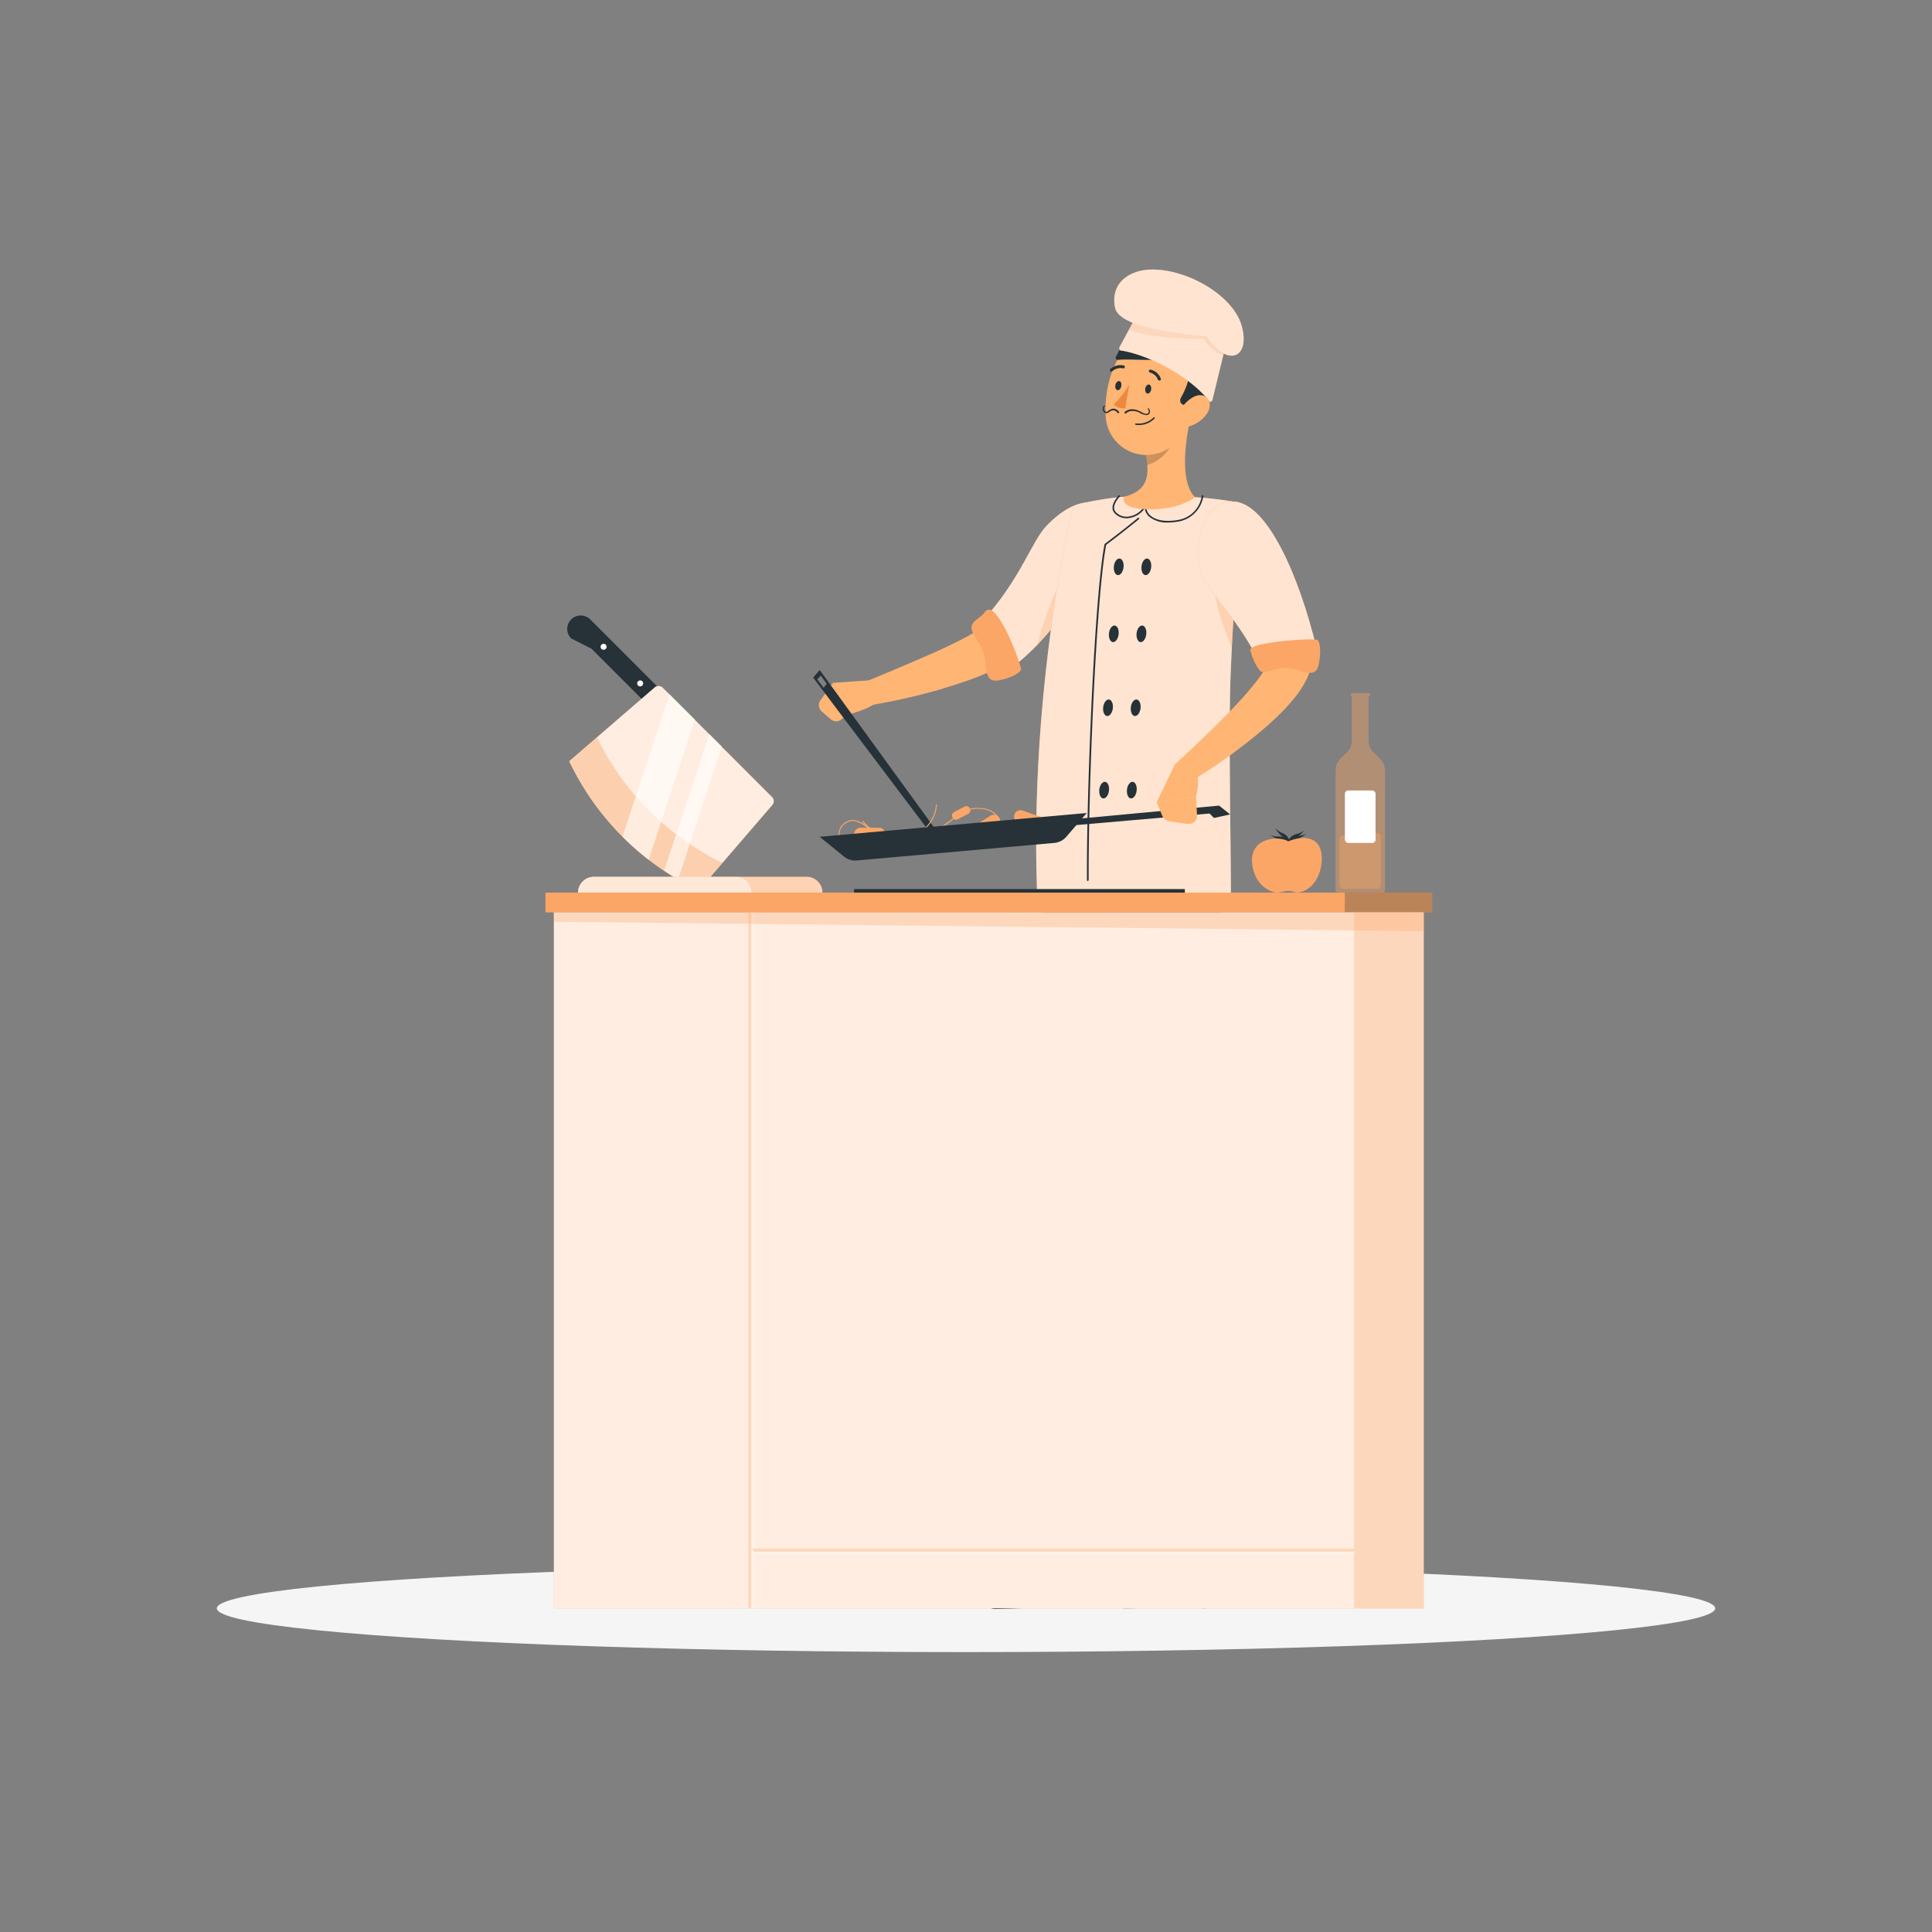 <svg xmlns="http://www.w3.org/2000/svg" viewBox="0 0 500 500"><rect x="0" y="0" width="500" height="500" fill="#808080" stroke="none"/><g id="freepik--Shadow--inject-8"><ellipse id="freepik--path--inject-8" cx="250" cy="416.24" rx="193.89" ry="11.32" style="fill:#f5f5f5"></ellipse></g><g id="freepik--Character--inject-8"><polygon points="279.5 407.83 271.36 407.9 270.12 389.06 278.26 388.98 279.5 407.83" style="fill:#ffb573"></polygon><path d="M270.92,407l9.15-.08a.58.58,0,0,1,.61.55l.51,7.23a1.44,1.44,0,0,1-1.41,1.46c-3.19,0-4.71-.2-8.73-.16-2.48,0-9.86.38-13.28.41s-3.35-3.34-1.9-3.66c6.48-1.44,11.37-3.4,13.66-5.23A2.32,2.32,0,0,1,270.92,407Z" style="fill:#263238"></path><polygon points="278.27 388.99 270.12 389.07 270.76 398.78 278.91 398.7 278.27 388.99" style="opacity:0.2"></polygon><path d="M274.5,201.24s-10.1,71.63-12.18,94.89c-2.28,25.46,4.89,100.66,4.89,100.66l14.89-.8s-.89-69.21,3.68-94.08c5-27,17.81-100.67,17.81-100.67Z" style="fill:#263238"></path><path d="M291.33,236.6c-8.67,13.67-5.22,36.1-2.16,46.48,2.77-15.46,6.14-34.58,8.92-50.45C296.89,229.73,296,229.31,291.33,236.6Z" style="opacity:0.3"></path><polygon points="282.53 396.15 266.59 397.01 264.88 390.98 283.21 391.15 282.53 396.15" style="fill:#FBA666"></polygon><path d="M268.05,408.41a10.59,10.59,0,0,0,2.17-.31.19.19,0,0,0,.14-.15.19.19,0,0,0-.08-.19c-.26-.18-2.58-1.73-3.57-1.33a.72.72,0,0,0-.44.54,1,1,0,0,0,.25,1A2.17,2.17,0,0,0,268.05,408.41Zm1.64-.58c-1.45.3-2.52.27-2.91-.11a.67.67,0,0,1-.14-.67.34.34,0,0,1,.21-.27C267.38,406.56,268.74,407.24,269.69,407.83Z" style="fill:#FBA666"></path><path d="M270.17,408.1a.15.15,0,0,0,.09,0,.18.18,0,0,0,.1-.15c0-.1.17-2.44-.66-3.23a1,1,0,0,0-.81-.26.74.74,0,0,0-.68.59c-.18.89,1.05,2.57,1.87,3.05A.15.15,0,0,0,270.17,408.1ZM269,404.81a.58.58,0,0,1,.41.17c.5.46.57,1.81.56,2.58-.71-.59-1.53-1.88-1.42-2.46,0-.11.09-.24.36-.28Z" style="fill:#FBA666"></path><path d="M284.84,140.36a155.17,155.17,0,0,1-10,15.9c-1.84,2.55-3.77,5.08-5.91,7.53a44.52,44.52,0,0,1-7.55,7.16c-.37.28-.84.57-1.27.84s-.79.44-1.19.67c-.77.43-1.55.83-2.3,1.17-1.53.72-3,1.3-4.52,1.89-3,1.16-6,2-8.94,2.95a160,160,0,0,1-18,4.05l-1.64-5.89c5.52-2.3,11.1-4.61,16.51-7,2.71-1.18,5.39-2.41,7.95-3.69,1.26-.64,2.53-1.3,3.68-2,.61-.33,1.15-.67,1.67-1,.24-.17.57-.35.75-.5s.37-.27.59-.47a40.58,40.58,0,0,0,5.18-5.71c1.7-2.21,3.37-4.57,5-7,3.2-4.82,6.33-9.93,9.24-14.89Z" style="fill:#ffb573"></path><path d="M270.73,136.2c-3.74,3.94-6.79,14-16.5,24.51l4.65,13.79c12.51-6.25,28.28-32.16,28.34-37.6C287.31,128.78,279.39,127.07,270.73,136.2Z" style="fill:#FBA666"></path><path d="M270.73,136.2c-3.74,3.94-6.79,14-16.5,24.51l4.65,13.79c12.51-6.25,28.28-32.16,28.34-37.6C287.31,128.78,279.39,127.07,270.73,136.2Z" style="fill:#fff;opacity:0.7"></path><path d="M280.62,142.77c-6.37,5.7-9.65,14.82-12.16,24.1a105.4,105.4,0,0,0,13.84-18.62Z" style="fill:#FBA666;opacity:0.3"></path><polygon points="311.77 407.91 303.63 407.91 302.57 389.06 310.71 389.06 311.77 407.91" style="fill:#ffb573"></polygon><path d="M303.2,407h9.15a.58.58,0,0,1,.6.56l.45,7.23a1.45,1.45,0,0,1-1.43,1.45c-3.18-.06-4.7-.24-8.73-.24-2.47,0-8.68.25-12.09.25s-3.32-3.37-1.88-3.68c6.5-1.37,10.23-3.26,12.53-5.07A2.29,2.29,0,0,1,303.2,407Z" style="fill:#263238"></path><polygon points="310.72 389.06 302.57 389.06 303.12 398.78 311.26 398.78 310.72 389.06" style="opacity:0.2"></polygon><path d="M290.4,200.83s-.78,62.21.54,85.52c1.45,25.53,8.69,110.09,8.69,110.09h14.91s-.44-82.5.45-107.77c1-27.43,2-87.84,2-87.84Z" style="fill:#263238"></path><polygon points="315.14 396.44 299.03 396.44 298.13 390.78 315.92 391.66 315.14 396.44" style="fill:#FBA666"></polygon><path d="M300.32,408.39a10.65,10.65,0,0,0,2.17-.29.19.19,0,0,0,.14-.15.19.19,0,0,0-.08-.19c-.26-.18-2.56-1.76-3.56-1.37a.72.72,0,0,0-.44.54,1.07,1.07,0,0,0,.24,1A2.2,2.2,0,0,0,300.32,408.39Zm1.65-.57c-1.46.29-2.53.25-2.91-.13a.7.7,0,0,1-.14-.68.35.35,0,0,1,.21-.27C299.67,406.53,301,407.22,302,407.82Z" style="fill:#FBA666"></path><path d="M302.44,408.1l.09,0a.18.18,0,0,0,.1-.15c0-.1.19-2.44-.63-3.23a.92.92,0,0,0-.8-.27.73.73,0,0,0-.69.57c-.19.89,1,2.59,1.84,3.08Zm-1.11-3.3a.58.58,0,0,1,.41.17,4.15,4.15,0,0,1,.53,2.58c-.7-.59-1.51-1.88-1.39-2.47,0-.11.09-.24.36-.27Z" style="fill:#FBA666"></path><path d="M224.91,176.07l-9.36.65,3.5,8.31s8.68-2,8.6-4.8Z" style="fill:#ffb573"></path><path d="M212.66,184.12l2.3,2a2.15,2.15,0,0,0,2.87,0l1.22-1.09-3.5-8.31-3.23,4.53A2.16,2.16,0,0,0,212.66,184.12Z" style="fill:#ffb573"></path><path d="M212.14,173.4l-1.7,1.95,30,39.77h2Zm1,4.6-1.63-2.17.9-1,1.55,2.13Z" style="fill:#263238"></path><path d="M268.39,230.67l50.1,3c.31-3.89-.67-43.06,0-59.17.46-10.82,1.24-29.1,3.95-41.42v0a2.57,2.57,0,0,0-2.06-3.09c-.78-.13-1.7-.28-2.71-.42-2.63-.39-5.92-.78-9.15-.94a163.17,163.17,0,0,0-18.51,0c-2.84.27-5.62.74-7.84,1.17-.92.18-1.71.36-2.37.51a3.54,3.54,0,0,0-2.62,2.66C275.06,142.57,266.69,183.7,268.39,230.67Z" style="fill:#FBA666"></path><path d="M268.39,230.67l50.1,3c.31-3.89-.67-43.06,0-59.17.46-10.82,1.24-29.1,3.95-41.42v0a2.57,2.57,0,0,0-2.06-3.09c-.78-.13-1.7-.28-2.71-.42-2.63-.39-5.92-.78-9.15-.94a163.17,163.17,0,0,0-18.51,0c-2.84.27-5.62.74-7.84,1.17-.92.18-1.71.36-2.37.51a3.54,3.54,0,0,0-2.62,2.66C275.06,142.57,266.69,183.7,268.39,230.67Z" style="fill:#fff;opacity:0.7"></path><path d="M325.56,135.66c1,1.49,1.78,2.84,2.6,4.28s1.59,2.86,2.35,4.3c1.49,2.91,2.89,5.88,4.13,8.94a93.24,93.24,0,0,1,3.31,9.45c.43,1.65.86,3.29,1.17,5l.13.63.07.32,0,.19.06.38a9.87,9.87,0,0,1,0,2.71,13.23,13.23,0,0,1-1.17,3.8,26.16,26.16,0,0,1-3.22,5c-1.13,1.39-2.29,2.66-3.48,3.86A91.47,91.47,0,0,1,324.2,191a142.79,142.79,0,0,1-15.75,11.05l-3.62-4.92c4.52-4.16,9-8.48,13.27-12.82,2.1-2.2,4.17-4.39,6-6.66.92-1.12,1.79-2.24,2.54-3.35a15.56,15.56,0,0,0,1.66-3.06,1.66,1.66,0,0,0,.16-.7.78.78,0,0,0,0,.38V171s0-.06,0-.09l-.08-.26-.15-.5c-.36-1.35-.84-2.7-1.3-4.05-1-2.72-2.15-5.42-3.38-8.11s-2.59-5.36-4-8q-1-2-2.15-3.95l-2.2-3.8Z" style="fill:#ffb573"></path><path d="M314.33,147.64c-1.12,6.54,3,16.62,4.47,20,.2-4.12.46-8.72.83-13.4Z" style="fill:#FBA666;opacity:0.3"></path><path d="M319.57,129.84c-8.29-.61-11,11.28-8.88,17.81,1.76,5.47,8.56,11,14.72,22.64l15.4-2.14C336.23,148.81,327.93,130.45,319.57,129.84Z" style="fill:#FBA666"></path><path d="M319.57,129.84c-8.29-.61-11,11.28-8.88,17.81,1.76,5.47,8.56,11,14.72,22.64l15.4-2.14C336.23,148.81,327.93,130.45,319.57,129.84Z" style="fill:#fff;opacity:0.7"></path><path d="M304,198l-4.65,9.58,10.17-1.41s2-7.12-1.76-7.85l-1.26-.93A1.68,1.68,0,0,0,304,198Z" style="fill:#ffb573"></path><path d="M227.47,217.55h-4.75a1.67,1.67,0,0,1-1.67-1.67h0a1.68,1.68,0,0,1,1.67-1.67h4.75a1.69,1.69,0,0,1,1.67,1.67h0A1.68,1.68,0,0,1,227.47,217.55Z" style="fill:#FBA666"></path><path d="M258.1,213.94l-4,2.55a1.67,1.67,0,0,1-2.31-.51h0a1.68,1.68,0,0,1,.51-2.3l4-2.56a1.68,1.68,0,0,1,2.3.51h0A1.68,1.68,0,0,1,258.1,213.94Z" style="fill:#FBA666"></path><path d="M234.44,216.76c-9,0-11.16-4-11.25-4.19l.24-.13c0,.05,2.21,4.05,11,4.05h1c5.2-.17,8.14-2.4,10.74-4.36,2.35-1.78,4.39-3.31,7.55-3a6,6,0,0,1,4.47,2,4.69,4.69,0,0,1,.83,3.47l-.26-.05a4.48,4.48,0,0,0-.78-3.26,5.74,5.74,0,0,0-4.28-1.94c-3.06-.26-5.06,1.25-7.37,3-2.63,2-5.6,4.24-10.89,4.41Z" style="fill:#FBA666"></path><path d="M217.44,218.73s-1.85-4.65,1.95-6.23c2-.84,3.74.39,5.76,1.82s4.56,3.24,7.86,2.78c9-1.24,9.23-8.81,9.23-8.89h.26c0,.08-.26,7.88-9.45,9.15-3.41.47-5.88-1.28-8.06-2.82-2-1.38-3.63-2.58-5.5-1.8-3.55,1.48-1.88,5.71-1.81,5.89Z" style="fill:#FBA666"></path><path d="M250.56,210.62,247.93,212a1,1,0,0,1-1.41-.43h0a1,1,0,0,1,.43-1.41l2.63-1.4a1,1,0,0,1,1.41.44h0A1,1,0,0,1,250.56,210.62Z" style="fill:#FBA666"></path><path d="M268,214.42l-4.47-1.54a1.67,1.67,0,0,1-1-2.11h0a1.68,1.68,0,0,1,2.12-1l4.46,1.54a1.67,1.67,0,0,1,1,2.11h0A1.66,1.66,0,0,1,268,214.42Z" style="fill:#FBA666"></path><path d="M272.89,218.14l-51.16,4.55a4.56,4.56,0,0,1-3.29-1l-6.31-5.13,69.12-6.16-5.3,6.17A4.63,4.63,0,0,1,272.89,218.14Z" style="fill:#263238"></path><polygon points="275.36 212.23 315.5 208.49 318.36 210.77 314.17 211.69 313.05 210.54 275.21 213.81 275.36 212.23" style="fill:#263238"></polygon><path d="M302.72,212.57l4.66.67A2.13,2.13,0,0,0,309.8,211l-.28-4.83-10.17,1.41,1.38,3.41A2.52,2.52,0,0,0,302.72,212.57Z" style="fill:#ffb573"></path><path d="M302.29,135.22a7.2,7.2,0,0,1-4.86-1.49,3.53,3.53,0,0,1-1.2-2.87.19.19,0,0,1,.22-.2.21.21,0,0,1,.2.23,3,3,0,0,0,1.06,2.52c1.43,1.29,4,1.7,7.13,1.16a7.36,7.36,0,0,0,6.17-6.25.2.2,0,0,1,.23-.18.21.21,0,0,1,.19.23,7.91,7.91,0,0,1-6.52,6.62A16.5,16.5,0,0,1,302.29,135.22Z" style="fill:#263238"></path><path d="M281.51,228a.21.21,0,0,1-.21-.21c-.12-23.35,1.95-73.63,4.55-86.92a.26.26,0,0,1,.08-.13c4.37-3.25,8.52-6.67,8.56-6.7a.21.21,0,0,1,.3,0,.21.21,0,0,1,0,.29s-4.16,3.43-8.51,6.67c-2.59,13.39-4.65,63.47-4.53,86.75a.22.22,0,0,1-.21.22Z" style="fill:#263238"></path><path d="M290.77,146.84c-.15,1.18-.82,2.07-1.5,2s-1.13-1.11-1-2.29.81-2.07,1.5-2S290.91,145.66,290.77,146.84Z" style="fill:#263238"></path><path d="M297.92,146.84c-.14,1.18-.81,2.07-1.5,2s-1.13-1.11-1-2.29.82-2.07,1.5-2S298.06,145.66,297.92,146.84Z" style="fill:#263238"></path><path d="M289.5,164.18c-.15,1.18-.82,2.07-1.5,2s-1.13-1.11-1-2.29.81-2.07,1.5-2S289.64,163,289.5,164.18Z" style="fill:#263238"></path><path d="M296.65,164.18c-.14,1.18-.81,2.07-1.5,2s-1.13-1.11-1-2.29.82-2.07,1.5-2S296.79,163,296.65,164.18Z" style="fill:#263238"></path><path d="M288,183.31c-.14,1.18-.81,2.07-1.5,2s-1.13-1.1-1-2.28.82-2.07,1.5-2S288.15,182.13,288,183.31Z" style="fill:#263238"></path><path d="M295.17,183.31c-.15,1.18-.82,2.07-1.51,2s-1.12-1.1-1-2.28.81-2.07,1.5-2S295.31,182.13,295.17,183.31Z" style="fill:#263238"></path><path d="M287,204.63c-.14,1.18-.81,2.07-1.5,2s-1.12-1.11-1-2.29.81-2.07,1.5-2S287.15,203.45,287,204.63Z" style="fill:#263238"></path><path d="M294.16,204.63c-.14,1.18-.81,2.07-1.5,2s-1.13-1.11-1-2.29.81-2.07,1.5-2S294.3,203.45,294.16,204.63Z" style="fill:#263238"></path><path d="M291.5,134.12a4.06,4.06,0,0,1-3.09-1.38c-1.55-1.74,1-4.4,1.08-4.51a.2.2,0,0,1,.29,0,.21.21,0,0,1,0,.3s-2.36,2.49-1.06,3.94a3.73,3.73,0,0,0,3.66,1.15,5.39,5.39,0,0,0,3.83-2.81.21.21,0,0,1,.27-.12.2.2,0,0,1,.13.26,5.87,5.87,0,0,1-4.15,3.08A4.7,4.7,0,0,1,291.5,134.12Z" style="fill:#263238"></path><path d="M290.9,128.55c5.38-1.28,6.33-4.6,6-8.26a21.92,21.92,0,0,0-.43-2.72l6.74-5.6,4.95-4.11c-1.37,6-2.92,16.82,1.11,20.8,0,0-4.17,3.53-12.8,3.13C289.44,131.46,290.9,128.55,290.9,128.55Z" style="fill:#ffb573"></path><path d="M296.44,117.57a21.92,21.92,0,0,1,.43,2.72c2.51-.51,5.87-3.19,6.22-5.76a11.48,11.48,0,0,0,.09-2.56Z" style="opacity:0.2"></path><path d="M310.17,99.28c-1.72,7.92-2.32,12.63-7,16.24a10.54,10.54,0,0,1-17-7.58c-.61-7.37,2.31-19.08,10.64-21.32A10.65,10.65,0,0,1,310.17,99.28Z" style="fill:#ffb573"></path><path d="M290.93,106.74a3,3,0,0,1,2-.83,4.66,4.66,0,0,1,2.06.52c.63.3,1.19.74,1.79.68s.73-1,.21-1.27l.12-.23a1,1,0,0,1,.5,1,1.14,1.14,0,0,1-.24.55,1,1,0,0,1-.54.27,3.93,3.93,0,0,1-2-.66,4.19,4.19,0,0,0-1.88-.42,2.49,2.49,0,0,0-1.67.75Z" style="fill:#263238"></path><path d="M289.3,107a1.57,1.57,0,0,0-1-.8,1.8,1.8,0,0,0-1.22.42,1.35,1.35,0,0,1-.8.3.9.9,0,0,1-.72-.5,1.5,1.5,0,0,1-.16-.8.83.83,0,0,1,.13-.42.47.47,0,0,1,.42-.23v.25c-.16,0-.25.19-.26.41a1.14,1.14,0,0,0,.16.63.54.54,0,0,0,.45.31,1,1,0,0,0,.56-.25,2.15,2.15,0,0,1,1.51-.56,2,2,0,0,1,1.33,1Z" style="fill:#263238"></path><path d="M304.75,92.32c-4.29,1.45-12.27.45-15.42.82a.54.54,0,0,1-.54-.79c1.76-3.51,3.28-5.65,5-6.77,1.54-1,10.52-3.51,16.84,2.13s1.43,17,1.43,17l-5.37.12a1.22,1.22,0,0,1-1.11-1.81c1-1.79,2.23-4.44,2-6A9.86,9.86,0,0,1,304.75,92.32Z" style="fill:#263238"></path><path d="M290,90.69c7.33,1.1,18.25,6.92,23,13.19.24.31.68,0,.82-.58l3.83-15.78a.81.81,0,0,0-.12-.76c-5.76-5.51-11.5-9.4-20-10.8-.17,0-.38.12-.52.38l-7.11,13.2C289.55,90,289.63,90.64,290,90.69Z" style="fill:#FBA666"></path><path d="M290,90.69c7.33,1.1,18.25,6.92,23,13.19.24.31.68,0,.82-.58l3.83-15.78a.81.81,0,0,0-.12-.76c-5.76-5.51-11.5-9.4-20-10.8-.17,0-.38.12-.52.38l-7.11,13.2C289.55,90,289.63,90.64,290,90.69Z" style="fill:#fff;opacity:0.7"></path><path d="M317.46,86.75c-5.76-5.5-11.5-9.39-20-10.79-.18,0-.37.12-.52.38l-4.81,8.92c5.11,2.29,15.35,2.41,19.34,2.44,1.92,2.65,3.69,4,5.06,4.17l1.06-4.35A.83.83,0,0,0,317.46,86.75Z" style="fill:#FBA666;opacity:0.2"></path><path d="M312.15,87.12c-5.56-.49-22.5-2.12-23.58-7.5-1.29-6.39,3.72-9.86,9.64-9.87,9.39,0,20.88,6.81,23.1,14.45C323.7,92.47,317.89,95.39,312.15,87.12Z" style="fill:#FBA666"></path><path d="M312.15,87.12c-5.56-.49-22.5-2.12-23.58-7.5-1.29-6.39,3.72-9.86,9.64-9.87,9.39,0,20.88,6.81,23.1,14.45C323.7,92.47,317.89,95.39,312.15,87.12Z" style="fill:#fff;opacity:0.7"></path><path d="M312,107.54a8.71,8.71,0,0,1-5,3c-2.49.43-3.05-1.89-1.79-4.12,1.15-2,3.82-4.66,6.05-4.07S313.62,105.6,312,107.54Z" style="fill:#ffb573"></path><path d="M297.93,100.78c-.1.65-.53,1.13-.95,1.08s-.69-.62-.59-1.27.52-1.13.95-1.08S298,100.13,297.93,100.78Z" style="fill:#263238"></path><path d="M290.19,99.9c-.1.65-.52,1.14-.95,1.08s-.69-.61-.59-1.26.53-1.14,1-1.09S290.29,99.25,290.19,99.9Z" style="fill:#263238"></path><path d="M292.24,99.49a24.5,24.5,0,0,1-4,5.18c1,1.21,3,1,3,1Z" style="fill:#ed893e"></path><path d="M294.7,110a5.64,5.64,0,0,0,4.1-1.69.19.19,0,0,0-.29-.25,5.39,5.39,0,0,1-4.53,1.51.19.19,0,0,0-.21.17.18.18,0,0,0,.17.21A4.93,4.93,0,0,0,294.7,110Z" style="fill:#263238"></path><path d="M300,98.47a.42.42,0,0,0,.19,0,.39.39,0,0,0,.22-.5,3.69,3.69,0,0,0-2.62-2.3.38.38,0,0,0-.45.31.4.4,0,0,0,.32.45,2.92,2.92,0,0,1,2,1.83A.39.39,0,0,0,300,98.47Z" style="fill:#263238"></path><path d="M287.51,96.13a.37.37,0,0,0,.36-.07,3.23,3.23,0,0,1,2.75-.74.38.38,0,0,0,.47-.26.39.39,0,0,0-.26-.48h0a4,4,0,0,0-3.46.89.39.39,0,0,0-.05.54A.39.39,0,0,0,287.51,96.13Z" style="fill:#263238"></path><path d="M323.62,168.29a13.33,13.33,0,0,0,2.45,5.29c1.25,1.37,4.91-1.82,9.31-.31s5.49,1.1,6-1.83.27-5.21-.42-5.81S323,166.18,323.62,168.29Z" style="fill:#FBA666"></path><path d="M254.92,158.36c-1.23,1.71-2.85,1.92-3.4,3.51-.74,2.13,3.11,4.63,3.46,9.26s1.16,5.48,4.07,4.83,4.9-1.81,5.17-2.68S257.83,154.3,254.92,158.36Z" style="fill:#FBA666"></path></g><g id="freepik--Cabinet--inject-8"><rect x="221.03" y="230.09" width="85.61" height="2.55" style="fill:#263238"></rect><rect x="141.16" y="231.01" width="229.48" height="5.11" style="fill:#FBA666"></rect><rect x="348.03" y="231.01" width="22.61" height="5.11" style="fill:#263238;opacity:0.3"></rect><rect x="143.35" y="236.13" width="225.1" height="180.11" style="fill:#FBA666"></rect><rect x="143.35" y="236.13" width="225.1" height="180.11" style="fill:#fff;opacity:0.8"></rect><rect x="350.43" y="236.13" width="18.02" height="180.11" style="fill:#FBA666;opacity:0.3"></rect><g style="opacity:0.3"><rect x="193.67" y="236.13" width="0.79" height="180.11" transform="translate(388.14 652.36) rotate(180)" style="fill:#FBA666"></rect><rect x="194.46" y="236.13" width="0.79" height="180.11" transform="translate(389.72 652.36) rotate(180)" style="fill:#fff"></rect><polygon points="350.43 400.8 350.43 401.59 195.25 401.59 194.46 400.8 350.43 400.8" style="fill:#FBA666"></polygon><rect x="272.45" y="324.39" width="0.79" height="155.18" transform="translate(-129.14 674.82) rotate(-90)" style="fill:#fff"></rect></g><polygon points="368.45 236.13 143.35 236.13 143.35 238.55 368.45 240.98 368.45 236.13" style="fill:#FBA666;opacity:0.3"></polygon><path d="M147.82,160.3h0a3.51,3.51,0,0,1,4.93,0l24.88,24.89a3.49,3.49,0,0,1,0,4.93h0c-1.35,1.35-2.27,0-3.63-1.31l-20.94-20.94-5.24-2.64A3.49,3.49,0,0,1,147.82,160.3Z" style="fill:#263238"></path><circle cx="156.21" cy="167.39" r="0.77" style="fill:#fff"></circle><path d="M166.23,176.32a.77.77,0,1,1-1.09,0A.77.77,0,0,1,166.23,176.32Z" style="fill:#fff"></path><path d="M199.85,208.35l-19,22.07A70.3,70.3,0,0,1,147.33,197l22.07-19.05a1.52,1.52,0,0,1,2.07,0l28.42,28.42A1.51,1.51,0,0,1,199.85,208.35Z" style="fill:#FBA666"></path><path d="M199.85,208.35l-19,22.07A70.3,70.3,0,0,1,147.33,197l22.07-19.05a1.52,1.52,0,0,1,2.07,0l28.42,28.42A1.51,1.51,0,0,1,199.85,208.35Z" style="fill:#fff;opacity:0.8"></path><path d="M154.49,190.78,147.34,197a70.33,70.33,0,0,0,33.46,33.46l6.17-7.15A70.22,70.22,0,0,1,154.49,190.78Z" style="fill:#FBA666;opacity:0.4"></path><g style="opacity:0.6"><path d="M173.25,179.65,161.1,216.51a66.36,66.36,0,0,0,6.76,6l12-36.26Z" style="fill:#fff"></path><path d="M183.55,189.94l-11.67,35.39c1.17.78,2.37,1.54,3.61,2.26l11.34-34.37Z" style="fill:#fff"></path></g><path d="M208.77,226.92H153.69A4.09,4.09,0,0,0,149.6,231h63.25A4.09,4.09,0,0,0,208.77,226.92Z" style="fill:#FBA666"></path><path d="M208.77,226.92H153.69A4.09,4.09,0,0,0,149.6,231h63.25A4.09,4.09,0,0,0,208.77,226.92Z" style="fill:#fff;opacity:0.5"></path><path d="M190.38,226.92H153.69A4.09,4.09,0,0,0,149.6,231h44.86A4.09,4.09,0,0,0,190.38,226.92Z" style="fill:#fff;opacity:0.5"></path><path d="M357.15,196.39l-1.68-1.66a4.25,4.25,0,0,1-1.28-3V180.17a.4.4,0,1,0,0-.79h-4.32a.4.4,0,0,0,0,.79v11.52a4.24,4.24,0,0,1-1.27,3l-1.68,1.66a4.26,4.26,0,0,0-1.27,3v31a.61.61,0,0,0,.61.62h11.57a.61.61,0,0,0,.61-.62v-31A4.3,4.3,0,0,0,357.15,196.39Z" style="fill:#FBA666;opacity:0.4"></path><path d="M346.68,217.23V229a1,1,0,0,0,1,1h8.69a1,1,0,0,0,1-1V216.69a1,1,0,0,0-.78-1,7.6,7.6,0,0,0-4.57.22,7.28,7.28,0,0,1-4.16.3A1,1,0,0,0,346.68,217.23Z" style="fill:#FBA666;opacity:0.4"></path><rect x="348.06" y="204.58" width="7.93" height="13.57" rx="0.83" style="fill:#fff"></rect><path d="M333.49,218c.13-.91-1.35-1.55-2.35-1.5a5.54,5.54,0,0,1-2.35-.36,8.5,8.5,0,0,0,2.72,1.21A8.64,8.64,0,0,1,333.49,218Z" style="fill:#263238"></path><path d="M333.49,218c.51-.77-.56-2-1.48-2.36a5.33,5.33,0,0,1-2-1.34,8.31,8.31,0,0,0,1.94,2.27A8.59,8.59,0,0,1,333.49,218Z" style="fill:#263238"></path><path d="M333.59,218c-.21-.9,1.22-1.66,2.21-1.68a5.55,5.55,0,0,0,2.32-.56,8.28,8.28,0,0,1-2.61,1.43A8.66,8.66,0,0,0,333.59,218Z" style="fill:#263238"></path><path d="M333.59,218c-.39-.83.84-1.88,1.81-2.11a5.43,5.43,0,0,0,2.14-1,8.5,8.5,0,0,1-2.25,2A8.37,8.37,0,0,0,333.59,218Z" style="fill:#263238"></path><path d="M342.08,222.05c-.11-6.28-5.68-5.64-8.65-4.31-2.81-1.62-9.75-.79-9.41,5.26.22,3.93,2.42,7.18,6.07,8,.78.18,2.5-.46,3.34-.46s1.91.52,2.55.44C339.88,230.46,342.16,226.15,342.08,222.05Z" style="fill:#FBA666"></path></g></svg>